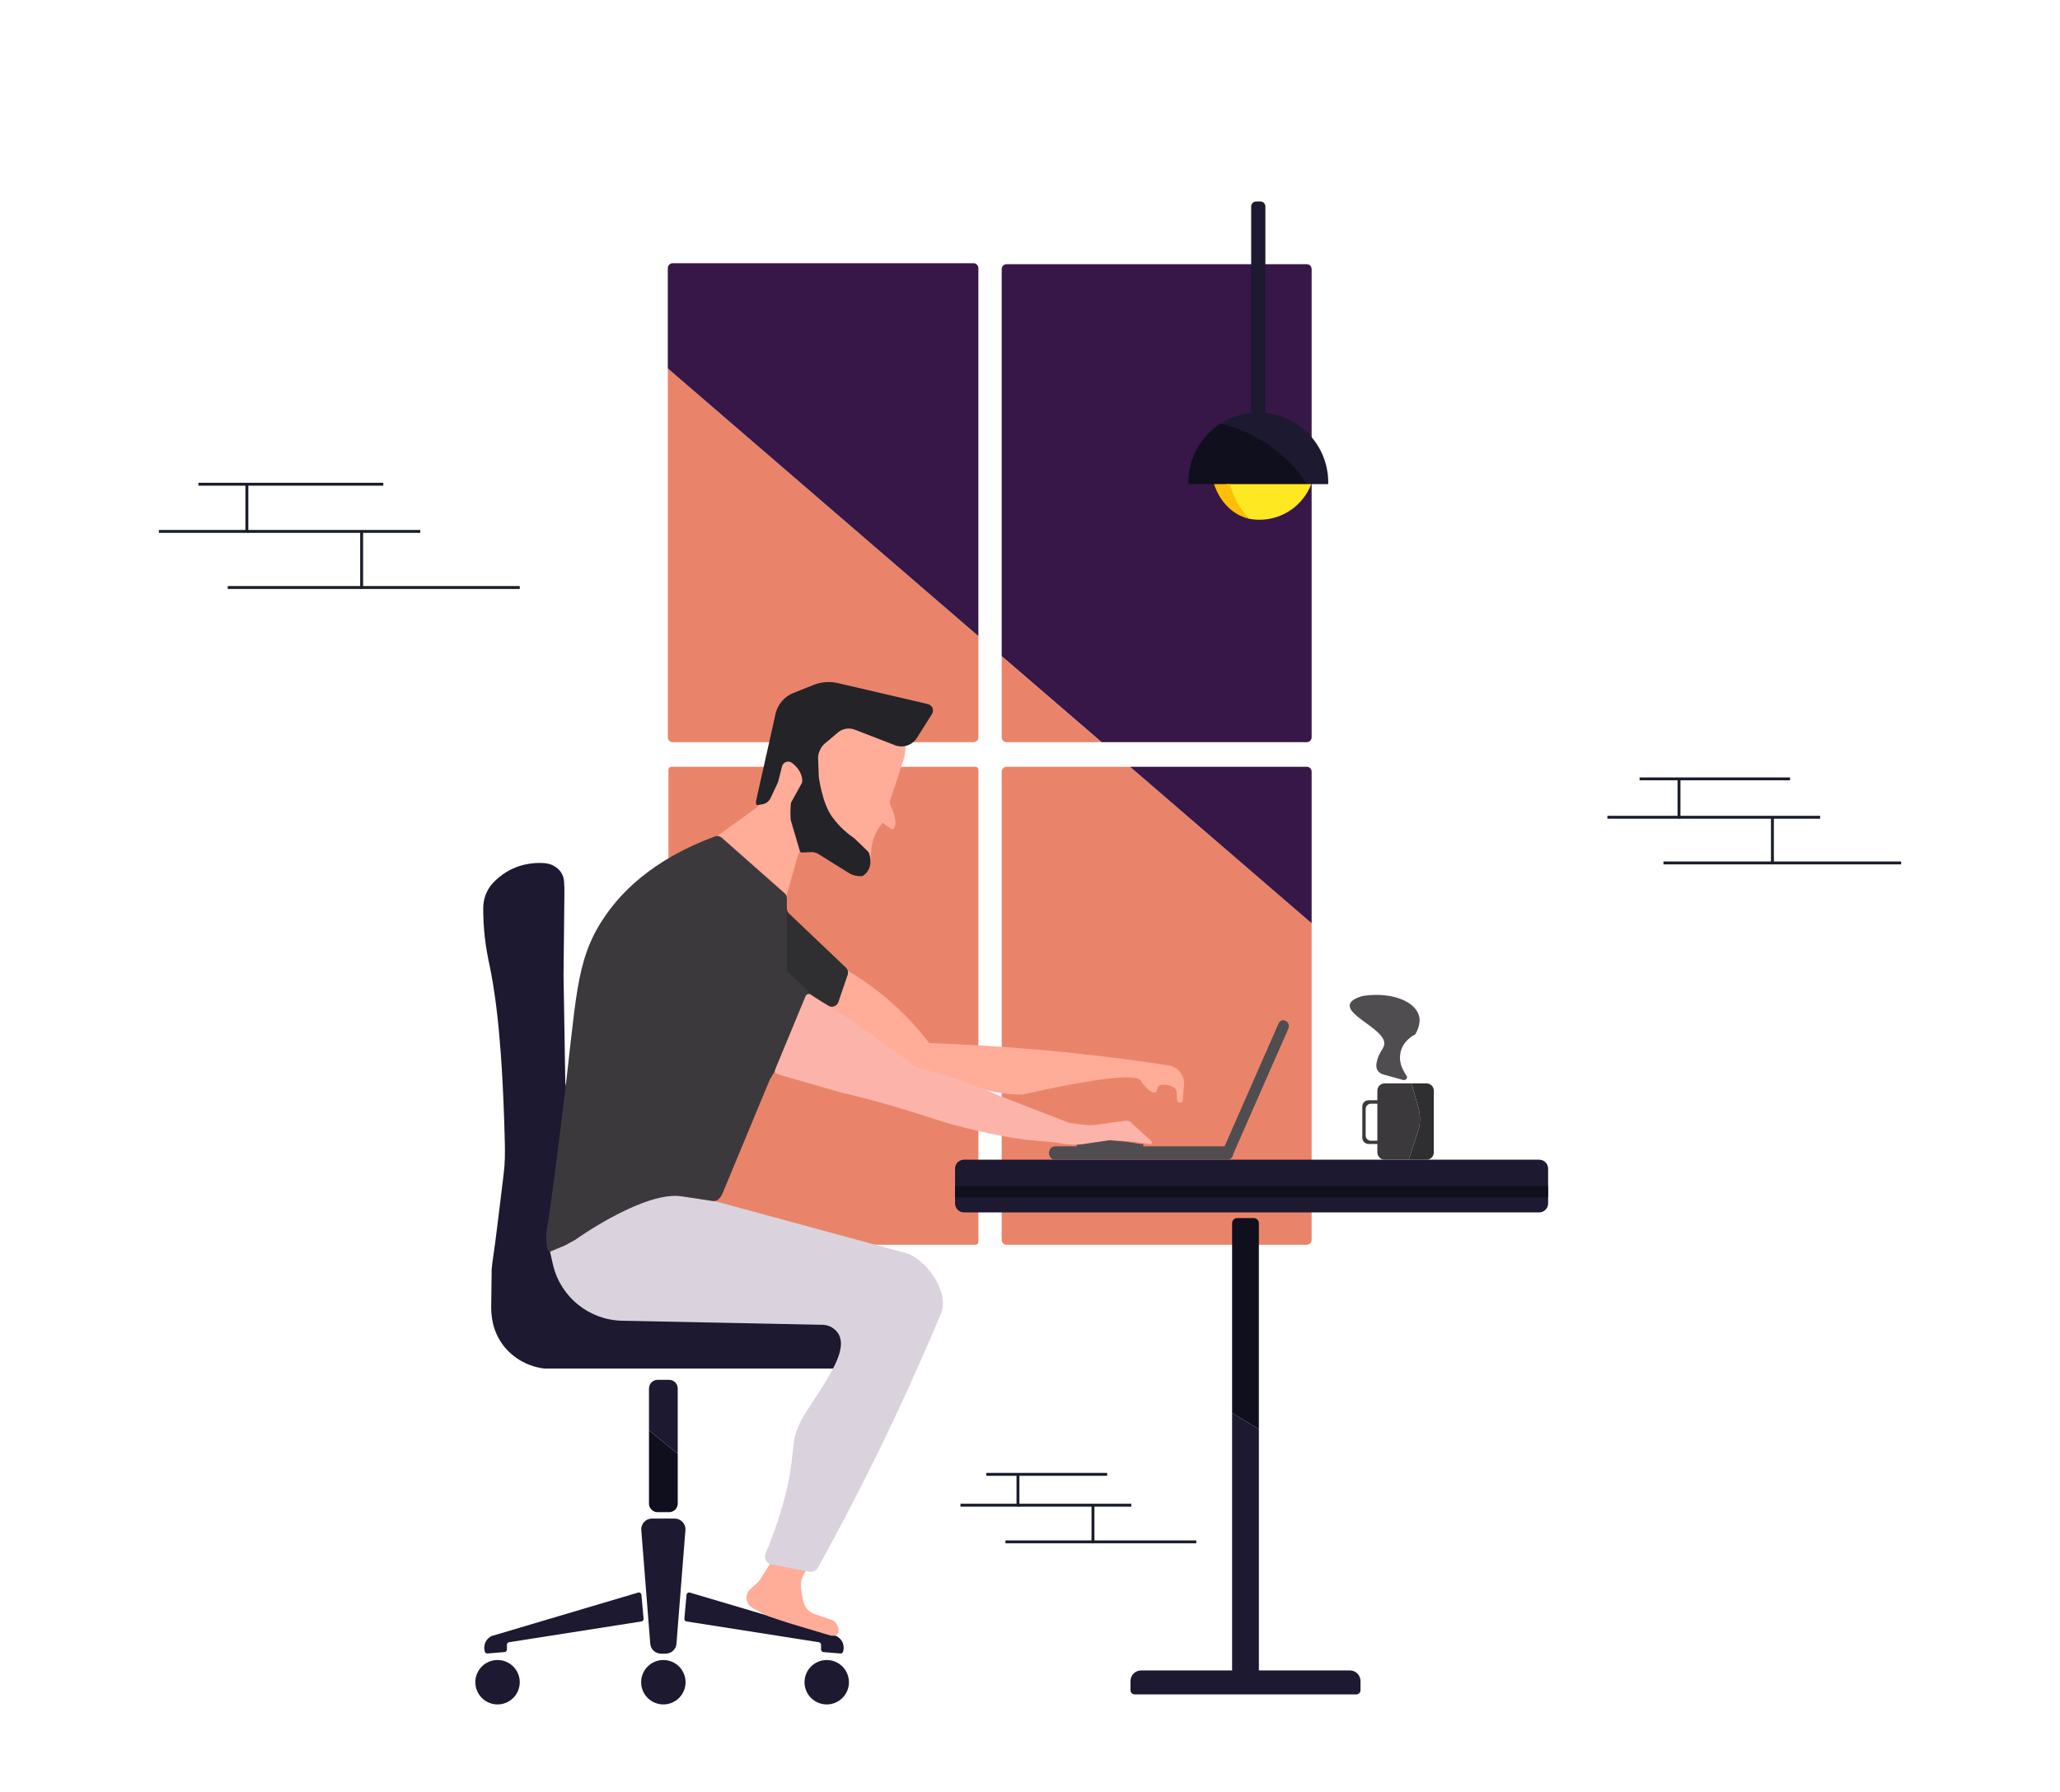 <?xml version="1.0" encoding="utf-8"?>
<!-- Generator: Adobe Illustrator 22.0.1, SVG Export Plug-In . SVG Version: 6.00 Build 0)  -->
<svg version="1.1" id="Слой_1" xmlns="http://www.w3.org/2000/svg" xmlns:xlink="http://www.w3.org/1999/xlink" x="0px" y="0px"
	 viewBox="0 0 708 616.052" style="enable-background:new 0 0 708 616.052;" xml:space="preserve">
<style type="text/css">
	.st0{fill:#E9846A;}
	.st1{fill:#371748;}
	.st2{fill:none;stroke:#1A1E2B;stroke-miterlimit:10;}
	.st3{fill:#1C1930;}
	.st4{fill:#100F1E;}
	.st5{fill:#FFAC99;}
	.st6{fill:#DAD3DD;}
	.st7{fill:#3C393D;}
	.st8{fill:#504D51;}
	.st9{fill:#FCB3A9;}
	.st10{fill:#232328;}
	.st11{fill:#FEE822;}
	.st12{fill:none;}
	.st13{fill:#2F2E30;}
	.st14{fill:#FDBE06;}
</style>
<g>
	<path class="st0" d="M388.389,263.566h-42.445c-0.92,0-1.673,0.753-1.673,1.673V426.185
		c0,0.92,0.753,1.673,1.673,1.673h103.176c0.937,0,1.673-0.753,1.673-1.673v-108.831
		L388.389,263.566z"/>
	<path class="st1" d="M450.794,265.239v52.115l-62.404-53.788h60.731
		C450.057,263.566,450.794,264.319,450.794,265.239z"/>
	<path class="st1" d="M450.794,92.482v160.946c0,0.92-0.736,1.673-1.673,1.673h-70.552
		l-34.297-29.546V92.482c0-0.92,0.753-1.673,1.673-1.673h103.176
		C450.057,90.809,450.794,91.562,450.794,92.482z"/>
	<path class="st0" d="M378.568,255.101h-32.624c-0.92,0-1.673-0.753-1.673-1.673v-27.873
		L378.568,255.101z"/>
	<path class="st0" d="M229.518,126.645v126.782c0,0.92,0.753,1.673,1.673,1.673h103.393
		c0.92,0,1.673-0.753,1.673-1.673v-34.782L229.518,126.645z"/>
	<path class="st1" d="M336.258,92.147v126.498l-106.739-92V92.147
		c0-0.92,0.753-1.673,1.673-1.673h103.393
		C335.505,90.474,336.258,91.227,336.258,92.147z"/>
</g>
<path class="st0" d="M335.262,427.856H230.734c-0.552,0-1-0.448-1-1V264.563c0-0.552,0.448-1,1-1
	h104.528c0.552,0,1,0.448,1,1V426.856C336.262,427.408,335.814,427.856,335.262,427.856z"/>
<line class="st2" x1="68.195" y1="166.443" x2="131.741" y2="166.443"/>
<polyline class="st2" points="54.609,182.658 84.848,182.658 84.848,166.443 "/>
<line class="st2" x1="144.45" y1="182.658" x2="84.848" y2="182.658"/>
<polyline class="st2" points="124.291,182.658 124.291,201.941 178.634,201.941 "/>
<line class="st2" x1="124.291" y1="201.941" x2="78.275" y2="201.941"/>
<path class="st3" d="M528.988,416.738H331.324c-1.703,0-3.083-1.38-3.083-3.083v-11.958
	c0-1.703,1.38-3.083,3.083-3.083h197.665c1.703,0,3.083,1.38,3.083,3.083v11.958
	C532.072,415.357,530.691,416.738,528.988,416.738z"/>
<path class="st4" d="M432.66,420.441v70.803l-9.202-5.554v-65.248
	c0-0.97,0.786-1.757,1.757-1.757h5.688
	C431.874,418.684,432.66,419.471,432.66,420.441z"/>
<path class="st3" d="M467.593,577.823v3.162c0,0.786-0.636,1.422-1.422,1.422h-76.223
	c-0.77,0-1.405-0.636-1.405-1.422v-3.162c0-2.008,1.623-3.647,3.647-3.647h31.269
	v-88.487l9.202,5.554v82.932h31.286C465.954,574.176,467.593,575.815,467.593,577.823z"
	/>
<path class="st3" d="M456.495,166.403c-0.003,0.003-0.004,0.004-0.007,0.007h-7.219
	c-2.442-3.724-6.409-8.676-12.508-13.021c-0.513-0.364-1.026-0.715-1.538-1.039
	c-0.391-0.27-0.783-0.513-1.174-0.742c-0.283-0.189-0.58-0.364-0.864-0.526
	c-0.351-0.216-0.702-0.418-1.053-0.607c-0.432-0.243-0.863-0.472-1.282-0.688
	c-0.391-0.216-0.783-0.405-1.16-0.58c-0.31-0.162-0.621-0.297-0.931-0.445
	c-0.364-0.175-0.729-0.337-1.093-0.486c-2.888-1.241-5.559-2.051-7.826-2.604
	c0.337-0.31,0.688-0.621,1.052-0.904c2.753-1.525,5.843-2.51,9.122-2.847
	V70.973c0-0.948,0.768-1.716,1.716-1.716h1.452c0.948,0,1.716,0.768,1.716,1.716
	v70.946c4.345,0.445,8.352,2.038,11.699,4.466
	C452.745,150.862,456.686,158.181,456.495,166.403z"/>
<path class="st3" d="M443.75,113.445c-0.452,0.351-0.887,0.736-1.305,1.121
	c-0.151-0.033-0.301-0.067-0.435-0.1
	C442.579,114.097,443.164,113.763,443.75,113.445z"/>
<path class="st4" d="M449.269,166.41H408.438c-0.013-0.189-0.013-0.391-0.013-0.58
	c0-8.501,4.412-15.976,11.065-20.24c0.108,0.027,0.229,0.054,0.351,0.081
	c2.267,0.553,4.939,1.363,7.826,2.604c0.364,0.148,0.729,0.31,1.093,0.486
	c0.31,0.148,0.621,0.283,0.931,0.445c0.391,0.189,0.769,0.378,1.16,0.58
	c0.418,0.216,0.85,0.445,1.282,0.688c0.351,0.189,0.702,0.391,1.053,0.607
	c0.283,0.162,0.58,0.337,0.864,0.526c0.391,0.229,0.783,0.486,1.174,0.742
	c0.513,0.324,1.026,0.675,1.538,1.039
	C442.859,157.733,446.827,162.686,449.269,166.41z"/>
<path class="st3" d="M173.109,403.478c-1.299,10.225-2.39,20.479-3.898,30.676
	c-0.166,1.121-0.267,2.242-0.246,3.532l-0.148,11.651
	c-0.065,5.159,1.588,10.274,4.999,14.144c0.321,0.365,0.663,0.726,1.026,1.083
	c4.907,4.819,10.621,5.666,12.339,5.856h100.591l3.346-17.149l-78.075-1.673
	l-18.752-79.26l-0.61-37.201c0.08-7.578,0.211-19.967,0.291-27.546
	c0.001-0.025,0.001-0.051,0.002-0.076c0.037-1.685-0.016-3.257-0.125-4.699
	c-0.123-1.635-0.908-3.147-2.136-4.233l-0.037-0.032
	c-1.699-1.494-3.583-1.777-4.287-1.847c-1.954-0.181-7.608-0.448-13.354,3.035
	c-1.952,1.183-3.495,2.545-4.697,3.855c-2.132,2.323-3.244,5.387-3.257,8.54
	c-0.006,1.432,0.023,3.067,0.116,4.856c0.403,7.738,1.771,13.409,2.035,14.708
	c1.225,6.031,4.323,21.221,5.261,60.847
	C173.586,396.389,173.569,399.858,173.109,403.478z"/>
<path class="st3" d="M228.82,568.397h-1.664c-1.921,0-3.519-1.477-3.67-3.392
	l-3.079-39.063c-0.169-2.141,1.523-3.971,3.67-3.971h7.822
	c2.147,0,3.839,1.83,3.67,3.971l-3.079,39.063
	C232.339,566.92,230.741,568.397,228.82,568.397z"/>
<circle class="st3" cx="227.988" cy="578.226" r="7.633"/>
<circle class="st3" cx="171" cy="578.226" r="7.633"/>
<circle class="st3" cx="284.139" cy="578.226" r="7.633"/>
<path class="st3" d="M220.452,548.18l0.742,8.2c0.042,0.466-0.284,0.885-0.746,0.957
	l-45.483,7.142c-0.432,0.068-0.75,0.44-0.75,0.877v1.629
	c0,0.463-0.355,0.848-0.816,0.885l-5.838,0.473
	c-0.423,0.034-0.808-0.229-0.927-0.636c-0.202-0.692-0.364-1.805,0.122-3.005
	c0.607-1.498,1.831-2.168,2.161-2.335c16.799-4.986,33.599-9.972,50.398-14.958
	C219.853,547.25,220.402,547.622,220.452,548.18z"/>
<path class="st3" d="M235.952,548.18l-0.742,8.2c-0.042,0.466,0.284,0.885,0.746,0.957
	l45.483,7.142c0.432,0.068,0.75,0.44,0.75,0.877v1.629
	c0,0.463,0.355,0.848,0.816,0.885l5.838,0.473
	c0.423,0.034,0.808-0.229,0.927-0.636c0.202-0.692,0.364-1.805-0.122-3.005
	c-0.607-1.498-1.831-2.168-2.161-2.335c-16.799-4.986-33.599-9.972-50.398-14.958
	C236.551,547.25,236.002,547.622,235.952,548.18z"/>
<path class="st5" d="M265.741,535.748l-4.353,6.978c-0.314,0.504-0.696,0.962-1.136,1.361
	l-2.401,2.182c-2.01,1.827-1.613,4.911,0.75,6.401
	c1.3,0.82,4.04,2.224,5.437,2.866c0.353,0.162,6.476,2.179,6.848,2.29
	c2.651,0.795,13.907,4.159,13.907,4.159c1.112,0.404,2.305,0.391,2.913-0.216
	c0.853-0.853,0.712-3.037-1.117-4.643c-0.073-0.065-0.164-0.116-0.256-0.148
	l-6.392-2.206c-1.942-0.67-3.397-2.298-3.85-4.301
	c-0.523-2.313-1.072-4.627-0.694-6.924c0.309-1.877,1.517-3.467,2.471-5.138
	c0.237-0.414-0.004-0.938-0.473-1.022l-10.952-1.949
	C266.167,535.387,265.889,535.51,265.741,535.748z"/>
<path class="st5" d="M244.388,288.896l15.391-11.104c3.616-3.069,6.015-7.331,6.764-12.014
	l2.655-16.597c0.417-2.605,1.726-4.984,3.705-6.729l4.632-4.087
	c2.565-2.263,6.159-2.948,9.377-1.786l13.727,4.955
	c8.154,2.943,12.474,11.85,9.739,20.076l-4.627,14.158
	c0.297,1.644,2.124,4.121,1.998,7.376c-0.022,0.566-0.571,2.115-1.098,1.908
	c-0.677-0.266-2.7-1.803-3.323-2.243c-0.884,1.062-2.091,2.747-2.929,5.042
	c-1.921,5.264-0.16,8.976-2.531,11.376c-0.339,0.343-0.804,0.702-1.462,0.992
	c-1.732,0.763-3.758,0.411-5.285-0.708l-10.253-7.509
	c-2.191-1.605-5.299-0.848-6.507,1.585l-4.914,17.216L244.388,288.896z"/>
<path class="st5" d="M403.66,373.942c1.532,1.231,0.189,4.398,1.436,4.977
	c0.431,0.2,0.952-0.011,1.293-0.194l0.532-5.726
	c0.322-3.465-2.226-6.536-5.692-6.859c-15.111-2.308-31.19-4.256-48.163-5.653
	c-11.546-0.95-22.709-1.58-33.454-1.948c-0.05-0.005-0.122-0.017-0.202-0.051
	c-0.064-0.027-0.124-0.065-0.177-0.111c-3.592-4.707-8.548-10.311-15.173-15.806
	c-5.232-4.34-10.295-7.608-14.684-10.054c-0.039-0.034-0.2-0.165-0.442-0.165
	c-0.158,0-0.315,0.055-0.442,0.165l-18.212,15.797
	c-0.372,0.323-0.288,0.921,0.161,1.124c7.949,3.587,63.203,28.175,81.301,26.753
	c0,0,37.942-9.011,40.302-4.723c0.009,0.016,0.598,1.089,1.734,2.21
	c0.632,0.625,2.257,2.229,3.228,1.801c0.908-0.401,0.752-2.258,1.615-2.492
	c0.541-0.114,1.409-0.227,2.45-0.057
	C402.285,373.13,403.171,373.621,403.66,373.942z"/>
<path class="st6" d="M323.258,451.833c-6.625,15.827-14.07,32.323-22.435,49.338
	c-6.508,13.2-13.117,25.781-19.708,37.693c-0.569,1.037-1.757,1.589-2.928,1.355
	c-4.35-0.82-8.683-1.64-13.033-2.459c-1.723-0.335-2.71-2.175-2.025-3.798
	c1.707-3.998,3.731-9.319,5.588-15.676c5.621-19.273,1.874-21.766,7.244-31.135
	c3.363-5.856,11.427-16.379,12.765-22.887c0.218-0.987,0.786-3.681-0.636-5.889
	c-1.088-1.673-2.911-2.861-5.12-2.995l-69.13-1.405
	c-11.343-0.234-21.113-8.081-23.757-19.123l-1.619-7.123l-0.453-2.303
	c-0.112-0.464,0.086-2.806,0.275-3.244c1.416-3.296,7.184-8.175,8.938-11.908
	c0.343-0.731,1.055-1.207,1.86-1.267l13.517-1.005
	c0.168-0.012,0.336-0.006,0.503,0.019l32.959,4.948l0.067,0.017l65.947,17.929
	c0.136,0.037,0.267,0.082,0.396,0.14
	C319.425,434.197,326.557,445.035,323.258,451.833z"/>
<path class="st7" d="M291.286,335.072l-3.179,9.336c-0.485,1.439-2.192,2.041-3.463,1.238
	l-1.489-0.92c-0.117-0.084-0.251-0.151-0.385-0.201
	c-1.054-0.418-2.275-0.033-2.878,0.97l-15.224,25.43
	c-0.05,0.1-0.1,0.201-0.151,0.301l-16.161,38.931
	c-0.318,0.77-0.786,1.456-1.355,2.024c-0.502,0.519-1.255,0.736-1.991,0.636
	l-10.657-1.606c-12.481-1.874-34.498,13.418-36.673,14.957
	c-0.117,0.084-3.396,1.874-3.53,1.941l-5.119,2.125
	c-1.322,0.285-1.422-5.655-1.188-6.993c1.623-9.57,4.266-31.102,5.638-42.127
	c4.668-37.576,4.132-50.459,13.719-65.098c5.638-8.616,16.413-20.327,38.48-28.509
	c0.82-0.301,1.74-0.134,2.392,0.452l21.582,19.056
	c0.502,0.452,0.786,1.087,0.786,1.757v3.58c0,0.636,0.268,1.255,0.736,1.706
	l19.508,18.554C291.353,333.248,291.587,334.202,291.286,335.072z"/>
<line class="st2" x1="563.502" y1="267.718" x2="615.224" y2="267.718"/>
<polyline class="st2" points="552.444,280.916 577.057,280.916 577.057,267.718 "/>
<line class="st2" x1="625.568" y1="280.916" x2="577.057" y2="280.916"/>
<polyline class="st2" points="609.16,280.916 609.16,296.611 653.391,296.611 "/>
<line class="st2" x1="609.16" y1="296.611" x2="571.706" y2="296.611"/>
<line class="st2" x1="338.979" y1="506.776" x2="380.51" y2="506.776"/>
<polyline class="st2" points="330.1,517.374 349.863,517.374 349.863,506.776 "/>
<line class="st2" x1="388.816" y1="517.374" x2="349.863" y2="517.374"/>
<polyline class="st2" points="375.641,517.374 375.641,529.977 411.157,529.977 "/>
<line class="st2" x1="375.641" y1="529.977" x2="345.567" y2="529.977"/>
<path class="st8" d="M442.803,353.559l-18.902,42.997c-0.092,1.154-0.963,2.058-2.048,2.058
	h-59.244c-1.161,0-2.093-1.021-2.093-2.292c0-1.272,0.932-2.292,2.093-2.292h7.488
	c-0.061-0.134-0.092-0.251-0.092-0.385c0-0.084,0.015-0.151,0.046-0.234
	c0.627-0.067,1.299-0.151,2.002-0.284c0.153-0.017,0.245-0.033,0.275-0.05
	l7.625-1.221c2.475,0.217,4.844,0.402,7.319,0.602l0.107,0.033
	c1.681,0.268,3.331,0.535,5.012,0.803c0.153-0.033,0.275-0.117,0.351-0.251
	c0.153,0.201,0.229,0.401,0.229,0.602c0,0.134-0.03,0.251-0.092,0.385h27.994
	l18.566-42.261c0.397-0.954,1.452-1.355,2.323-0.887l0.229,0.117
	C442.865,351.451,443.216,352.605,442.803,353.559z"/>
<path class="st9" d="M395.801,393.025v0.017c-0.084,0.134-0.217,0.217-0.385,0.251
	c-1.84-0.268-3.647-0.535-5.488-0.803l-0.117-0.033
	c-2.71-0.201-5.304-0.385-8.014-0.602l-8.349,1.221
	c-0.033,0.017-0.134,0.033-0.301,0.05c-0.77,0.134-1.506,0.217-2.192,0.284
	c-3.045,0.217-5.387-0.234-6.374-0.418c-5.99-1.021-8.298-0.385-19.223-2.359
	c-7.529-1.355-13.652-2.961-17.584-3.999c-0.92-0.251-1.589-0.368-2.66-0.719
	c-18.152-5.956-28.994-8.817-35.886-10.323l-21.784-6.298
	c-0.067-0.017-0.853-0.319-1.088-0.838c-0.15-0.318,0.046-0.816,0.197-1.168
	l10.328-24.923c0.318-0.669,1.171-0.904,1.79-0.485
	c6.759,4.149,13.769,8.7,20.93,13.736c5.337,3.731,10.406,7.478,15.191,11.176
	c0.033,0.017,0.084,0.05,0.117,0.067c0.034,0.017,0.084,0.033,0.117,0.05
	c8.499,2.125,18.169,5.203,28.492,9.754l24.042,9.319
	c1.89,0.234,3.781,0.452,5.169,0.636c1.472,0.167,2.961,0.151,4.434-0.05
	l9.469-1.322c0.301,0,1.456,0,1.673,0.201l7.411,6.809
	C395.951,392.473,395.968,392.791,395.801,393.025z"/>
<path class="st10" d="M293.79,250.811l13.777,5.33c2.796,1.082,5.967,0.032,7.565-2.504
	l5.17-8.204c0.832-1.32,0.115-3.065-1.404-3.42l-30.883-7.205
	c-2.823-0.659-5.78-0.434-8.471,0.645l-6.883,2.758
	c-3,1.202-5.247,3.761-6.052,6.89l-6.758,30.184
	c-0.093,0.361,0.005,1.416,0.375,1.462c0,0,0.878-0.158,1.777-0.295
	c1.236-0.188,2.294-0.985,2.824-2.116l2.581-5.508
	c0.003-0.006,0.005-0.012,0.007-0.019l1.349-5.364
	c0.379-1.505,2.16-2.149,3.414-1.234l0,0c2.084,1.522,3.883,4.239,3.495,6.79
	l-3.827,6.931c-0.208,1.37-0.239,4.607-0.068,5.983l3.189,10.818
	c0.113,0.25,0.753,0.333,1.025,0.295l3.377-0.149
	c0.481,0.126,0.93,0.244,1.412,0.37l10.702,6.658
	c0.535,0.357,1.446,0.868,2.682,1.115c0.676,0.135,1.285,0.158,1.785,0.136
	c0.36-0.016,0.717-0.129,0.996-0.357c3.207-2.614,2.119-6.459,1.72-7.554
	c-0.077-0.212-0.188-0.389-0.346-0.551c-0.889-0.908-4.113-3.983-4.662-4.51
	c-0.058-0.056-0.11-0.097-0.177-0.143c-2.056-1.4-4.949-3.735-7.544-7.34
	c-3.398-4.721-4.53-13.653-4.531-13.733l-0.244-6.518
	c-0.016-1.793,1.173-4.118,2.64-5.15l4.551-3.826
	C289.939,250.361,291.98,250.111,293.79,250.811z"/>
<path class="st8" d="M468.383,342.328c10.204-1.516,18.009,2.001,19.327,6.832
	c0.241,0.883,0.611,3.079-1.29,6.378c-0.437,0.208-4.32,2.131-5.124,6.448
	c-0.508,2.729,0.496,4.907,0.886,5.658c0.323,0.597,0.646,1.195,0.97,1.792
	c0.369,0.302,0.512,0.784,0.366,1.176c-0.187,0.502-0.826,0.797-1.426,0.566
	c-2.209-0.616-4.419-1.231-6.628-1.847c-0.906-0.204-1.629-0.772-2.057-1.511
	c-0.507-0.876-0.413-1.803-0.283-2.535c0.595-3.337,2.311-4.556,2.603-6.15
	c0.908-4.946-12.592-9.681-11.816-13.803
	C464.089,344.4,465.043,343.265,468.383,342.328z"/>
<path class="st11" d="M450.659,166.41c-2.739,7.152-9.675,12.239-17.798,12.239
	c-1.255,0-2.496-0.121-3.684-0.364c-1.619-1.511-3.387-3.495-4.939-6.018
	c-1.295-2.105-2.159-4.115-2.739-5.856H450.659z"/>
<rect x="328.24" y="407.676" class="st4" width="203.831" height="3.904"/>
<g>
	<path class="st3" d="M232.929,477.255c0-1.638-1.328-2.966-2.967-2.966h-3.949
		c-1.638,0-2.966,1.328-2.966,2.966v14.399l9.881,8.042V477.255z"/>
	<path class="st4" d="M223.047,491.654v25.154c0,1.638,1.328,2.966,2.966,2.966h3.949
		c1.638,0,2.967-1.328,2.967-2.966V499.696L223.047,491.654z"/>
</g>
<g>
	<path class="st12" d="M469.364,381.197v9.085c0,1.004,0.82,1.824,1.824,1.824h2.192
		v-12.732h-2.192C470.184,379.374,469.364,380.193,469.364,381.197z"/>
	<path class="st7" d="M487.466,380.678l-2.326-8.282h-9.252c-1.389,0-2.51,1.121-2.51,2.51
		v3.279h-3.028c-1.188,0-2.142,0.954-2.142,2.142v10.758
		c0,1.188,0.954,2.125,2.142,2.125h3.028v2.894c0,1.389,1.121,2.51,2.51,2.51
		h8.281l3.112-9.469C488.186,386.4,488.253,383.456,487.466,380.678z
		 M473.379,392.105h-2.192c-1.004,0-1.824-0.82-1.824-1.824v-9.085
		c0-1.004,0.82-1.824,1.824-1.824h2.192V392.105z"/>
	<path class="st13" d="M490.277,372.397h-5.136l2.326,8.282
		c0.786,2.777,0.719,5.722-0.184,8.466l-3.112,9.469h6.106
		c1.389,0,2.51-1.121,2.51-2.51v-21.197
		C492.786,373.518,491.666,372.397,490.277,372.397z"/>
</g>
<path class="st13" d="M291.286,335.072l-3.179,9.336c-0.485,1.439-2.192,2.041-3.463,1.238
	l-1.489-0.92c-0.117-0.084-0.251-0.151-0.385-0.201l-3.38-2.208l-8.951-8.666
	v-21.298c0,0.636,0.268,1.255,0.736,1.706l19.508,18.554
	C291.353,333.248,291.587,334.202,291.286,335.072z"/>
<path class="st14" d="M429.177,178.284c-5.476-1.268-9.962-5.829-11.92-11.874h5.442
	c0.489,1.741,1.218,3.751,2.311,5.856
	C426.319,174.789,427.811,176.773,429.177,178.284z"/>
</svg>
